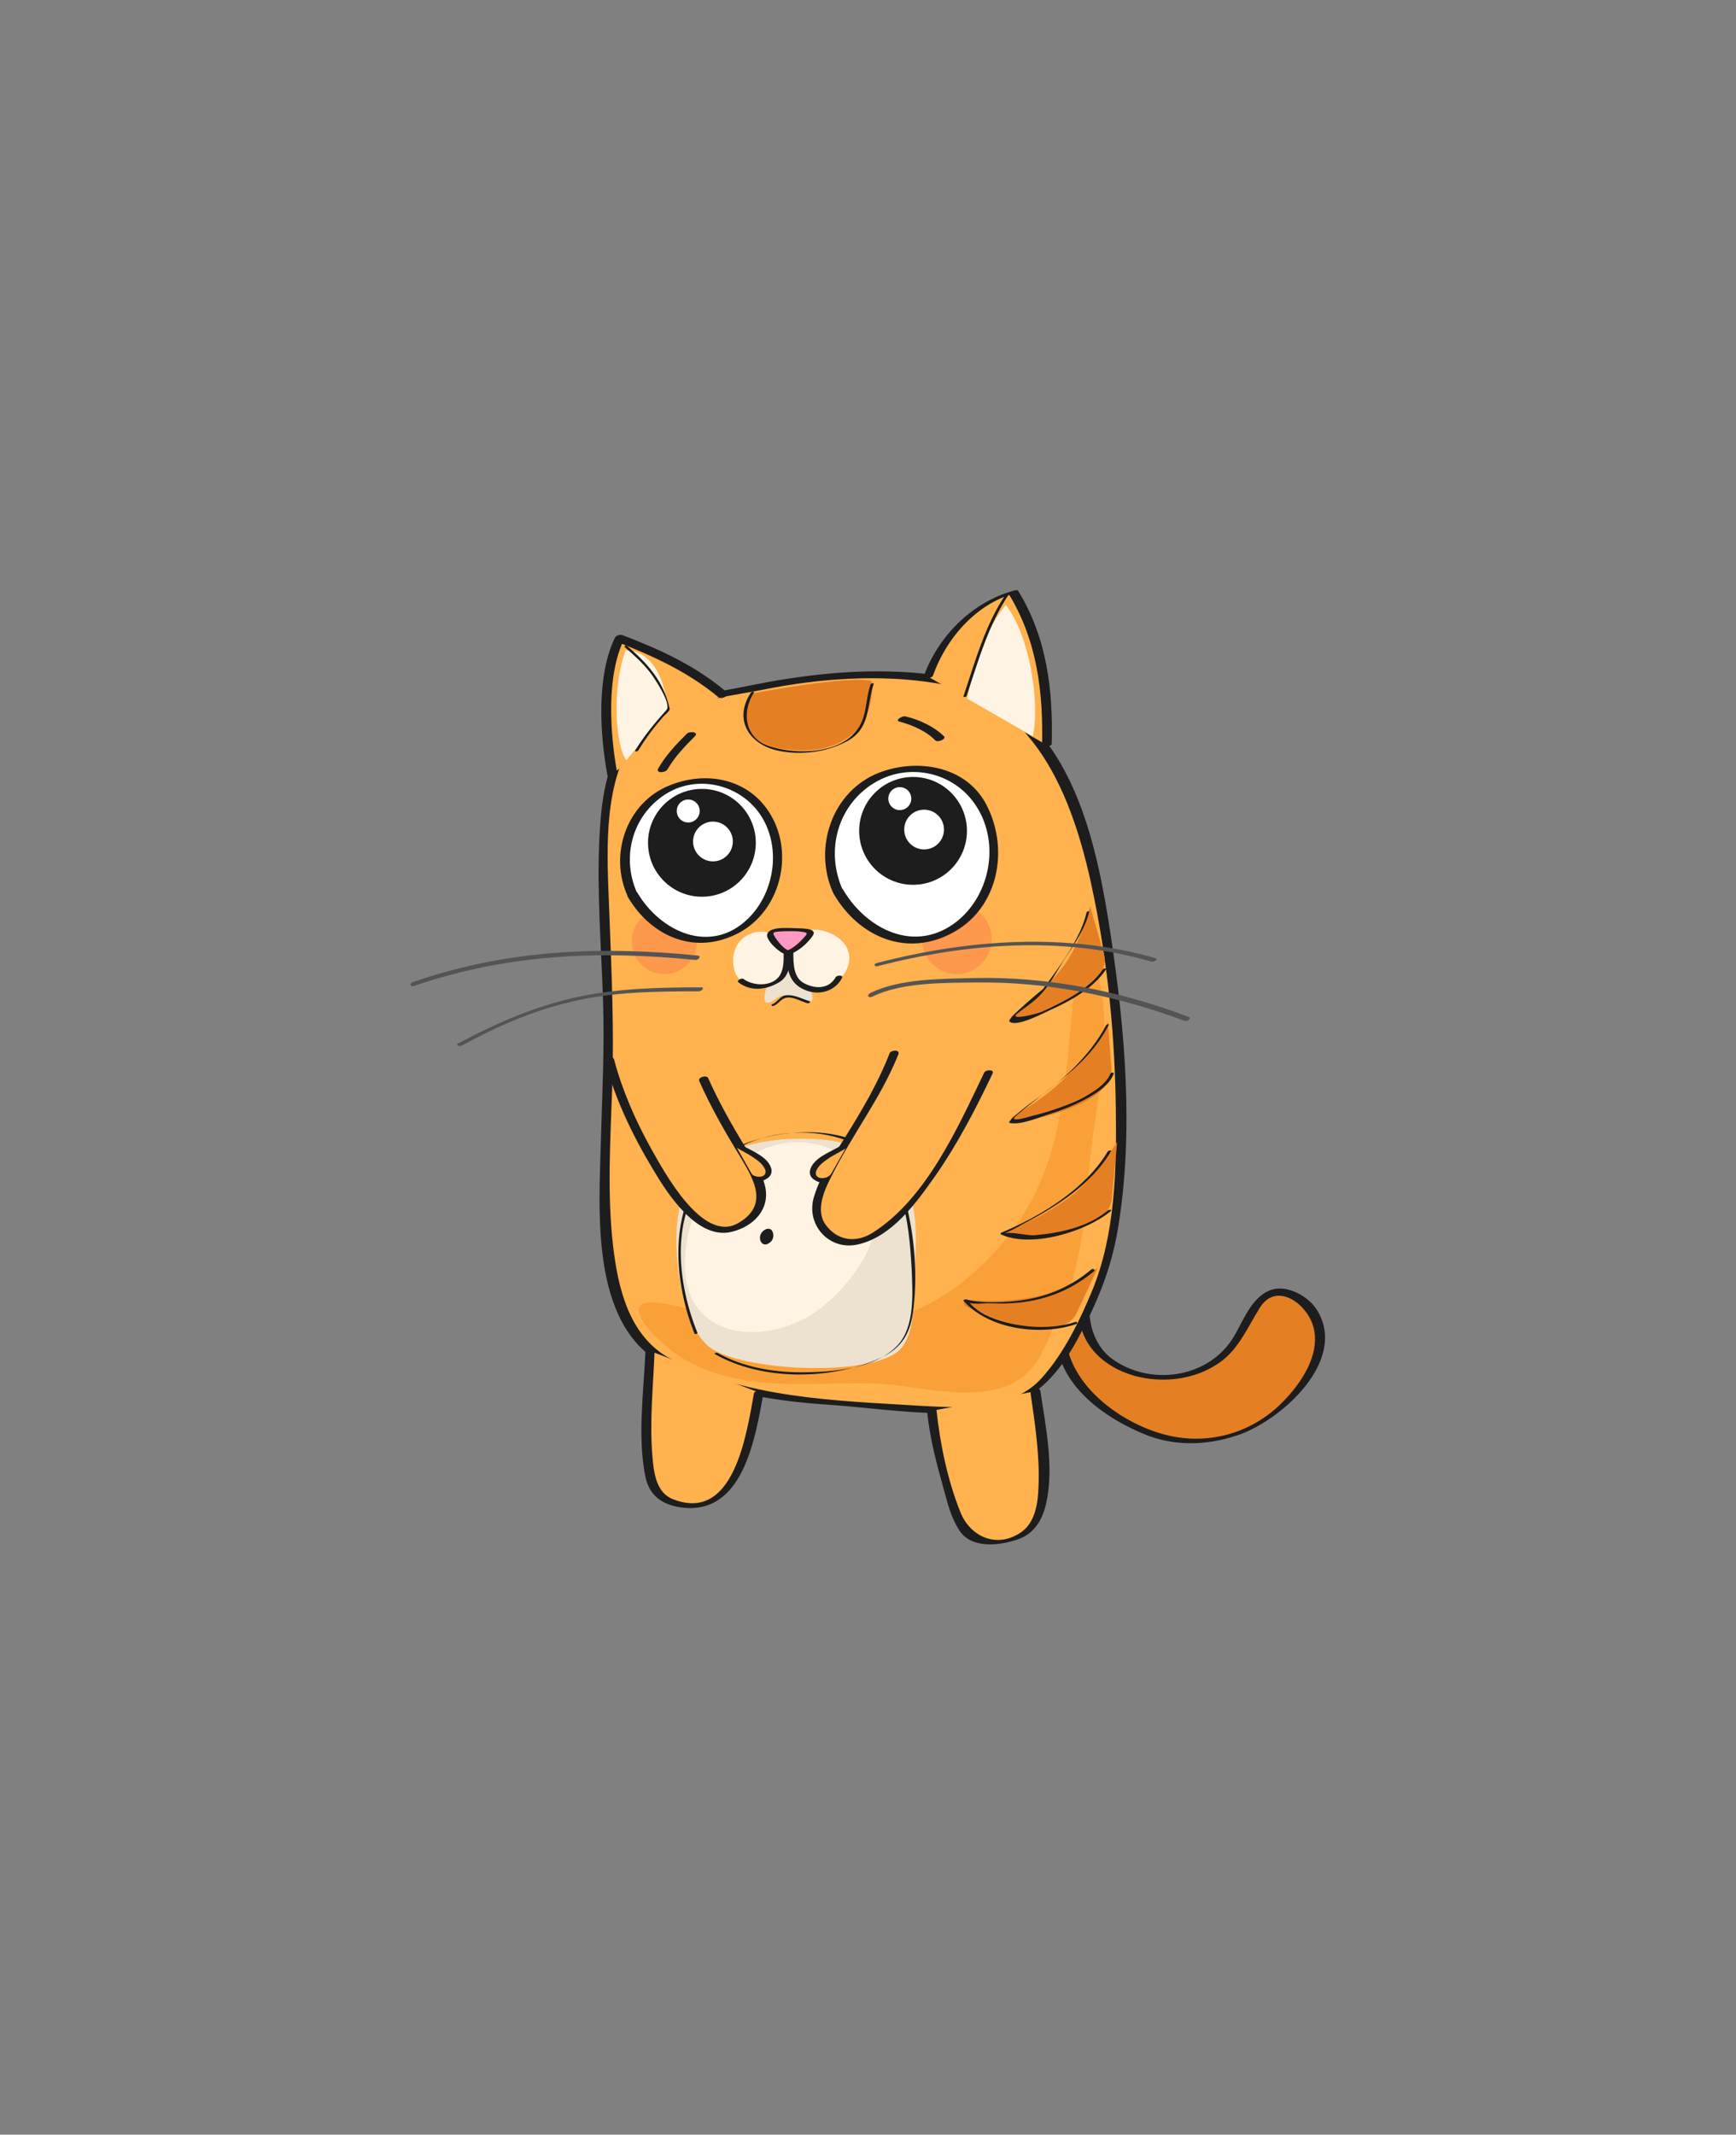 <?xml version="1.0" encoding="utf-8"?>
<!-- Generator: Adobe Illustrator 18.1.1, SVG Export Plug-In . SVG Version: 6.00 Build 0)  -->
<!DOCTYPE svg PUBLIC "-//W3C//DTD SVG 1.1//EN" "http://www.w3.org/Graphics/SVG/1.1/DTD/svg11.dtd">
<svg version="1.1" xmlns="http://www.w3.org/2000/svg" xmlns:xlink="http://www.w3.org/1999/xlink" x="0px" y="0px"
	 viewBox="0 0 393 483" enable-background="new 0 0 393 483" xml:space="preserve">
<rect x="0" y="0" width="393" height="483" fill="#808080" stroke="none"/>
<g id="ziutek_x5F_01">
</g>
<g id="ziutek_x5F_02">
</g>
<g id="ziutek_x5F_03">
</g>
<g id="ziutek_x5F_04">
</g>
<g id="ziutek_x5F_05">
</g>
<g id="ziutek_x5F_06">
</g>
<g id="ziutek_x5F_07">
</g>
<g id="ziutek_x5F_08">
</g>
<g id="ziutek_x5F_09">
</g>
<g id="ziutek_x5F_10">
</g>
<g id="lady_x5F_01">
</g>
<g id="Layer_13">
</g>
<g id="Layer_12">
</g>
<g id="Layer_14">
</g>
<g id="Layer_15">
</g>
<g id="Layer_16">
</g>
<g id="Layer_17">
</g>
<g id="Layer_18">
</g>
<g id="Layer_19">
</g>
<g id="Layer_20">
</g>
<g id="Layer_21">
</g>
<g id="Layer_22">
</g>
<g id="Layer_23">
</g>
<g id="Layer_24">
</g>
<g id="Layer_25">
</g>
<g id="Layer_26">
</g>
<g id="Layer_27">
</g>
<g id="Layer_28">
	<g>
		<g>
			<g>
				<path fill="#E57F23" d="M291.3,292.5c-9.9-3.5-7.1,18.8-27,19c-19.4,0.2-19.8-14.5-18-19.5l-5.9,12c0.9,8.2,10.2,16.7,20.9,20.5
					C287.8,333.8,311.3,299.5,291.3,292.5z"/>
				<path fill="#1D1D1D" d="M239.2,304.3c1.6,9.9,11,16.5,19.6,20.1c6.8,2.9,14.3,2.7,21.2,0.4c9.8-3.2,25.2-16.8,18.2-28.3
					c-1.9-3.2-7.1-6.1-10.8-4.5c-4.4,1.8-6.1,7.4-8.5,11.1c-5.8,8.8-18.6,10.5-27.1,4.4c-4.7-3.4-6.2-10.3-4.5-15.6
					c0.2-0.6-2-0.3-2.2,0.3c-3.5,10.9,5.2,18.7,15.4,19.8c5.5,0.6,11-0.5,15.6-3.7c4.3-3,6.4-8.1,9.1-12.4
					c3.8-6.1,10.9-0.8,12.2,4.6c1.5,6.2-3,12.7-7.1,16.8c-7.1,7.2-17.3,9.9-27,7.2c-9.4-2.6-20.3-10.4-21.9-20.7
					C241.3,303.2,239.1,303.7,239.2,304.3L239.2,304.3z"/>
			</g>
			<g>
				<path fill="#FFB24D" d="M150.2,307.6c-17.9-10-12.3-46.9-12.4-74.1c0-18.3-2.8-42.8,0.7-57.4c3.1-12.8,13.1-16.9,24.4-18.9
					c6.8-1.2,12.6-2.9,21.6-3.7c12.5-1,18.9-1.2,26.8,0c17.6,2.8,28.6,14.2,35.2,39.2c7.4,28.1,11.3,81.4,0.8,101.5
					c-5,9.8-9.3,21.1-20.1,23.4c-8.1,2.4-21.7,1-30.3,0.1C181.6,316.6,166.6,316.8,150.2,307.6z"/>
				<path fill="#1D1D1D" d="M151,307c-8.7-5.2-11.1-15.7-12.2-25c-1.4-12-0.6-24.2-0.2-36.2c0.4-12.6-0.1-25-0.6-37.6
					c-0.4-11.9-1.7-26.2,3.4-37.3c5.4-11.8,20.6-12.7,31.6-14.9c12.5-2.5,26.3-3.5,39-1.4c23.5,4,31.6,28.1,35.7,48.6
					c3.2,15.7,4.7,31.7,4.9,47.7c0.2,13.5-0.1,28.3-5.3,41c-2.8,6.8-6.4,14.2-11.3,19.7c-6.6,7.6-18.2,7-27.4,6.5
					C189.3,316.9,168.5,316.5,151,307c-0.8-0.4-2.7,0.6-1.7,1.2c11.8,6.4,24.4,8.7,37.7,9.6c12,0.8,24.3,3,36.3,1.4
					c10.1-1.3,15.9-7.5,20.6-16.1c4.4-8.1,7.7-16,9.2-25.2c3.6-21.7,1.6-44.9-1.7-66.6c-2.9-19-7.6-42.2-25-53.3
					c-6.9-4.4-15.2-5.7-23.2-6c-11.1-0.5-22.5,0.9-33.4,3.1c-8.5,1.8-18.2,2.6-25,8.6c-7.5,6.6-8.6,16.3-9.1,25.8
					c-0.6,12.2,0.4,24.4,0.8,36.6c0.4,10.9-0.2,21.8-0.5,32.8c-0.4,15.4-2.2,40.1,13.3,49.3C150.1,308.6,152,307.6,151,307z"/>
			</g>
			<circle fill="#FD984C" cx="216.6" cy="212.5" r="7.9"/>
			<circle fill="#FD984C" cx="150.4" cy="213" r="7.4"/>
			<path fill="#F9A138" d="M245.3,213c-0.3-0.5-1.9,9.4-2,10c-2.8,25.6-1.9,46.8-23.5,65.5c-10.9,9.5-24.5,13.2-38.7,12.4
				c-7.1-0.4-14-1.9-20.9-3.5c-4.1-1-20.6-6.8-14.1,2.4c2,2.8,5.1,5.4,8.1,7.3c6.2,4,13.8,5.5,21,5.9c7.1,0.4,14.2-0.1,21.3,0
				c8.5,0.1,17.3,2.8,25.7,1.9c12.7-1.3,13.9-9.7,18.2-19c4.7-10.1,5.2-21.9,6.3-32.8C248.3,246.4,254.1,228.3,245.3,213z"/>
			<g>
				<path fill="#E57F23" d="M246.8,205.1c-1.2,4.1-3.3,9.9-5.9,13.3c-7.8,10.3-14.4,11.6-11.4,12.7c0.5,0.2,22.2-5.8,20.5-14.9
					L246.8,205.1z"/>
			</g>
			<g>
				<path fill="#E57F23" d="M250.8,231.2c-1.7,3.9-5.5,8.5-8.5,11.5c-9,9.3-15.6,9.8-12.8,11.2c0.4,0.2,22.7-3.1,22.1-12.3
					L250.8,231.2z"/>
			</g>
			<g>
				<path fill="#E57F23" d="M252.9,258.4c-2.3,3.6-7.1,9.9-10.6,12.4c-10.3,7.7-17,7.2-14.4,9.1c0.4,0.3,22.9,0.5,23.8-8.7
					L252.9,258.4z"/>
			</g>
			<g>
				<path fill="#E57F23" d="M248.5,286.9c-3.6,2.3-9,5.4-13.2,6.3c-12.6,2.7-18.4-0.6-16.9,2.2c0.2,0.4,20.6,10,25.2,2L248.5,286.9z
					"/>
			</g>
			<g>
				<path fill="#FFB24D" d="M234.4,314.8l-23.4,4.4c0.5,5.3,1.9,10.9,3.7,17.3c2.3,8.3,3.6,13.6,12.7,12
					C236.1,347.2,238.3,340.5,234.4,314.8z"/>
				<path fill="#1D1D1D" d="M209.9,319.5c0.6,5.9,2.1,11.6,3.7,17.3c0.9,3.3,1.7,6.6,3.6,9.5c2.8,4.3,9.4,3.4,13.5,1.9
					c3.5-1.3,5.3-4.4,6.1-7.9c1.9-8.2-0.1-17.6-1.3-25.7c-0.1-0.7-2.3-0.2-2.2,0.6c1,7,2.1,14,1.8,21.1c-0.1,3.7-0.7,8.3-4.1,10.5
					c-5.4,3.6-11.4,0.9-13.6-4.7c-2.9-7.2-4.6-15.5-5.4-23.1C212,318.3,209.8,318.7,209.9,319.5L209.9,319.5z"/>
			</g>
			<g>
				<path fill="#FFFFFF" d="M189.7,201.7c12.1,21.9,39.8,8.1,34.7-13.6c-5.1-22.4-37.7-16.6-36.5,6.4
					C188,196.3,188.8,200,189.7,201.7z"/>
				<path fill="#1D1D1D" d="M188.7,202.2c5.8,10,16.9,14.6,27.4,8.6c10.2-5.8,12.4-19.2,7-29.1c-4.7-8.5-15.6-10.1-24-6.9
					c-10.7,4.1-15.1,17-10.5,27.2c0.4,1,2.6,0.3,2.2-0.6c-4.1-9-1.1-19.7,7.7-24.6c7.6-4.2,17.2-2,22.1,5c5.9,8.3,3.8,20.5-4,26.7
					c-9.4,7.4-20.5,1.8-25.8-7.3C190.2,200.4,188.2,201.2,188.7,202.2z"/>
			</g>
			<g>
				<path fill="#FFFFFF" d="M143.1,202.4c11.3,20.4,37,7.5,32.2-12.7c-4.7-20.8-35-15.4-33.9,6C141.5,197.4,142.3,200.9,143.1,202.4
					z"/>
				<path fill="#1D1D1D" d="M142.1,202.9c5.4,9.2,15.5,13.4,25.3,8.1c9.2-5,12.4-17.6,7.1-26.6c-4.8-8.2-14.5-10.1-22.9-6.7
					c-9.8,3.9-13.8,15.7-9.5,25.1c0.4,0.8,2.5,0.2,2.2-0.6c-3.7-8-1.3-17.5,6.2-22.4c6.9-4.5,16.2-2.6,21.1,3.8
					c5.5,7.3,4,18.2-2.3,24.3c-8.5,8.2-19.8,2.9-25-5.9C143.7,201.3,141.6,202,142.1,202.9z"/>
			</g>
			<g>
				<path fill="#FFB24D" d="M229.4,134c0,0-14.3,3.9-19.3,19.1l26.9,15.5C237.3,156.6,236.4,144.9,229.4,134z"/>
				<path fill="#1D1D1D" d="M211.2,152.9c2.9-8.3,9.6-16.1,18.3-18.6c-0.4,0-0.8,0-1.2,0c6.5,10.6,7.9,22.3,7.6,34.6
					c0,0.3,2.2,0,2.2-0.6c0.3-12.2-1.1-24-7.6-34.6c-0.2-0.3-0.9-0.1-1.2,0c-9.5,2.7-17,10.4-20.3,19.6
					C208.9,153.7,211,153.5,211.2,152.9L211.2,152.9z"/>
			</g>
			<g>
				<path fill="#E57F23" d="M170.4,156.9c-4.2,4.6-2,11.2,6.5,12.5c15.3,2.4,21.3-6.6,20.4-15.3
					C192.2,152.7,170.4,156.9,170.4,156.9z"/>
			</g>
			<g>
				<path fill="#FFF3E3" d="M219,158.1c2.4-14.4,8.7-21.2,8.7-21.2c5.3,6.7,7.8,21.8,6.1,29.7L219,158.1z"/>
			</g>
			<path fill="#1D1D1D" d="M218.8,157.5c2.7-8,4.9-16.1,9.7-23.2c0.2-0.3-0.5-0.2-0.7,0c-4.8,7.1-7,15.2-9.7,23.3
				C218,157.8,218.8,157.7,218.8,157.5L218.8,157.5z"/>
			<path fill="#1D1D1D" d="M170,156.7c-4.1,6.2-0.3,11.9,6.4,13.2c5,1,10.5,0.3,15-2c5.8-2.9,4.7-8,6.4-13.2
				c0.1-0.2-0.6-0.1-0.7,0.1c-1.5,4.4-0.5,8.1-4.3,11.7c-4.6,4.2-13.4,4.2-19,2.2c-5.3-1.9-5.9-7.8-3.1-12
				C170.8,156.4,170.1,156.5,170,156.7L170,156.7z"/>
			<path fill="#1D1D1D" d="M246,206.4c-1.4,6.1-6.2,12.4-9.9,17.4c0,0-8.2,6.7-7.6,7.3c1.4,1.5,7.8-1.9,9.1-2.5c4.5-2,10-5,12.8-9.3
				c0.2-0.3-0.5-0.2-0.7,0c-2.9,4.4-9.1,7.5-13.8,9.6c-1,0.5-7.5,2.1-5.7,0.5c1.5-1.2,3.1-2.2,4.5-3.5c2.9-2.6,4.6-6.4,6.7-9.5
				c2.1-3.2,4.3-6.4,5.2-10.2C246.8,206.1,246.1,206.2,246,206.4L246,206.4z"/>
			<path fill="#1D1D1D" d="M250.8,260.5c-5,8.5-15.2,14.7-24.1,18.4c-0.1,0-0.3,0.3-0.1,0.4c7,3.2,19.4-0.7,24.9-5.3
				c0.3-0.3-0.4-0.3-0.6-0.2c-4.6,3.9-11,5.2-16.8,5.7c-1.5,0.1-5.5-0.9-6.8-0.4c1.5-0.6,2.8-1.3,4.2-2.1c7.5-3.9,15.6-9,20-16.5
				C251.7,260.2,251,260.3,250.8,260.5L250.8,260.5z"/>
			<path fill="#1D1D1D" d="M247.1,287.2c-4.6,3.9-9.7,6.1-15.7,7c-3.5,0.5-9.3,0.8-12.7-0.2c-0.2,0-0.8,0.1-0.5,0.4
				c5.8,6.5,17.5,7.9,25.4,5.2c0.4-0.1,0.3-0.6-0.1-0.5c-6.2,2.1-14.8,1.2-20.7-1.7c-1.1-0.6-2.2-1.4-3-2.3
				c-0.9-0.9-1.6-0.6-0.4-0.3c1.6,0.4,3.4,0,5,0.1c8.7,0.4,16.5-1.6,23.3-7.3C248,287.2,247.4,287,247.1,287.2L247.1,287.2z"/>
			<g>
				<path fill="#FFB24D" d="M147.2,305.7c-1.1,26.8-2,33.8,7.8,34.9c7.1,0.8,12.4-1.4,16.9-25.5L147.2,305.7z"/>
				<path fill="#1D1D1D" d="M146.1,306c-0.4,9.1-1.8,19.1,0,28.1c0.9,4.4,3.9,6.4,8.2,7c14.1,1.8,16.7-16,18.6-26.2
					c0.1-0.7-2-0.3-2.2,0.3c-1.7,9.2-4.5,29.5-18.4,24c-3.8-1.5-4.3-6.1-4.6-9.6c-0.7-8,0.2-16.2,0.5-24.2
					C148.3,304.9,146.1,305.3,146.1,306L146.1,306z"/>
			</g>
			<path fill="#545454" d="M198.7,218.6c20.1-5.2,41.9-6.9,62-1c0.5,0.1,1.7-0.6,0.9-0.8c-20.5-5.9-42.7-4.2-63.1,1.1
				C197.7,218.1,197.9,218.8,198.7,218.6L198.7,218.6z"/>
			<path fill="#545454" d="M197.5,225.5c6.7-3.3,16.4-3.1,23.7-3.2c16.1-0.2,32,3.1,47,8.7c0.5,0.2,1.7-0.6,0.9-0.9
				c-15.5-5.9-32.1-9.2-48.8-8.8c-7.2,0.2-16.6,0.1-23.3,3.4C196,225.3,196.8,225.9,197.5,225.5L197.5,225.5z"/>
			<path fill="#545454" d="M104.5,236.6c7.9-4.3,16-7.9,24.7-9.9c9.4-2.3,19.3-2.4,29-2.4c0.6,0,1.5-0.9,0.5-0.9
				c-9,0-18.2,0.2-27.1,2c-9.8,2-18.9,5.9-27.7,10.6C103,236.3,103.8,236.9,104.5,236.6L104.5,236.6z"/>
			<path fill="#545454" d="M93.7,223.1c21-7.2,41.7-8.1,63.7-5.9c0.7,0.1,1.5-0.9,0.5-1c-22.2-2.2-43.2-1.3-64.4,6
				C92.6,222.5,92.9,223.4,93.7,223.1L93.7,223.1z"/>
			<g>
				<g>
					<path fill="#FFB24D" d="M140.3,144.4c-2.8,5.2-3.3,21.9-1.6,30.6l24.9-17.9C155.8,150.5,151.5,148.7,140.3,144.4z"/>
					<path fill="#1D1D1D" d="M164.4,156.5c-7.2-6-14.9-9.5-23.5-12.8c-0.6-0.2-1.4,0.1-1.7,0.6c-4.2,8.8-3.4,21.7-1.7,31.1
						c0.2,1,2.4,0.5,2.2-0.6c-1.6-8.9-2.5-21.8,1.6-30.2c-0.6,0.2-1.1,0.4-1.7,0.6c8.4,3.3,16.1,6.8,23.1,12.6
						C163.5,158.3,165.4,157.3,164.4,156.5L164.4,156.5z"/>
				</g>
				<g>
					<path fill="#FFF3E3" d="M151.2,160.7c-1.5-14.6-9.6-13.5-9.6-13.5c-3.2,8.9-2.2,21.8,0.2,24.8L151.2,160.7z"/>
				</g>
				<path fill="#1D1D1D" d="M141.4,146.4c2.1,1.8,4.1,3.6,5.8,5.8c0.8,1,4.9,7.1,3.7,8.4c-2.6,2.9-5.1,5.9-7.1,9.2
					c-0.2,0.3,0.5,0.3,0.7,0c1.7-2.8,3.6-5.3,5.7-7.7c0.2-0.2,1.5-1.3,1.4-1.7c-1.3-6.2-5-10.3-9.7-14.3
					C141.9,145.9,141.2,146.2,141.4,146.4L141.4,146.4z"/>
			</g>
			<g>
				<g>
					<path fill="#EDE1CF" d="M161.5,305.4c-8-4.5-10.2-27.5-6.9-34.4c4.9-12.4,21.5-14.3,32.9-13c16.9,2.5,20.7,11.1,19.7,26.6
						c-0.2,6,0.5,17-3.6,20.9C197.3,311.4,170.2,310.4,161.5,305.4z"/>
				</g>
				<path fill="#FFF3E3" d="M196,268.3c-3.6-9.3-15.2-12.5-24.9-7.5c-1.9,1-3.6,2.3-4.9,3.8c-2.7,1.2-5.1,3.2-6.9,5.9
					c-1.2,1.6-2,3.3-2.4,5c-2.5,7.1-3.2,16.7,2.4,22c6.2,5.8,16.4,4.4,23.3,0.6C191.2,293.3,203.5,278.1,196,268.3z"/>
				<path fill="#1D1D1D" d="M157.9,301.6c-5.2-12.8-6.4-29.7,5.3-39.3c11.8-9.7,35.2-8.1,40.5,7.7c1.9,5.6,2.4,11.7,2.7,17.5
					c0.2,5.3,0.7,12.7-3.2,16.9c-5.1,5.4-14.9,6.1-21.9,6.1c-6.4,0-13.2-1.2-18.9-4.4c-0.2-0.1-0.8,0.2-0.7,0.2
					c10.7,6.2,26.4,6,37.5,1c5.1-2.3,7-5.8,7.6-11.2c1-8.6,0.1-18.1-2.4-26.4c-4.6-15.1-23.5-15.6-35.9-10.9
					c-17.5,6.7-17.2,28.2-11.3,42.9C157.2,302,157.9,301.8,157.9,301.6L157.9,301.6z"/>
				<path fill="#1D1D1D" d="M175,279c-0.4-1.7-2.3-0.9-2.8,0.3c-0.6,1.5,0.6,3,2,1.9C175,280.7,175.2,279.7,175,279z"/>
			</g>
			<path fill="#1D1D1D" d="M250.4,232c-3.5,6.7-10,12.7-16.1,16.9c-0.5,0.3-6.8,5-5.7,5.2c2.7,0.5,6.9-1.4,9.5-2.2
				c2.9-0.9,5.7-2.1,8.4-3.6c2.1-1.2,4.7-2.9,5.6-5.3c0.2-0.4-0.6-0.4-0.7-0.1c-0.8,2-2.9,3.5-4.7,4.6c-2.3,1.5-5,2.5-7.6,3.4
				c-1.7,0.6-3.4,1.1-5.1,1.5c-0.8,0.2-6.1,1.9-3.9,0c7.5-6.4,16.2-11.3,20.9-20.5C251.3,231.7,250.6,231.7,250.4,232L250.4,232z"/>
			<g>
				<path fill="#EDE1CF" d="M183.3,222.7c-0.1-1.8-0.4-4.2-2.2-5.2c0,0,0,0,0,0c-0.1-0.2-0.3-0.4-0.5-0.5c-1.7-1-3.3-0.8-4.2,0.6
					c-0.3,0.1-0.5,0.3-0.7,0.6c-2.2,4.3-4.6,11.2-0.1,7.8c2.7-2,4.7,0.3,7.3,0.7C184.9,226.9,183.4,223.8,183.3,222.7z"/>
				<path fill="#FFF3E3" d="M191.1,213.5c-2.1-2.6-6.4-4-9.4-2.5c-1.5,0.7-3.6,3-2.8,4.8c0-0.1,0-0.1-0.1-0.2
					c-1.7-3.7-5.5-6.2-9.6-4c-2.7,1.5-3.6,4.4-3.1,7.3c1,5.2,7.4,5.5,10.4,2.2c0.9-1,1.7-2.9,1.9-4.1c0.1,0.2,1.1,1.9,1.1,2.2
					c0.3,2.4,1.4,4.7,7,4.3c1.5-0.1,4.1-2.2,4.9-3.6C192.7,217.6,192.5,215.2,191.1,213.5z"/>
				<path fill="#1D1D1D" d="M167.2,222.3c2.8,2.1,6.2,1.7,9.1,0c2.6-1.5,2.6-4.4,2.6-7c0-0.7-1.5-0.4-1.5,0.1c0,1.7,0.1,3.6-0.8,5.2
					c-1.6,2.7-6,2.6-8.3,0.9C167.9,221.2,166.6,221.9,167.2,222.3L167.2,222.3z"/>
				<path fill="#1D1D1D" d="M178.1,215.8c0,3.7,0.6,6.9,4.4,8.3c3.1,1.2,6.6,0.1,8.1-2.8c0.4-0.7-1.1-0.7-1.4-0.2
					c-1.6,2.8-4.8,2.7-7.3,1.3c-2.3-1.3-2.3-4.5-2.3-6.8C179.6,214.9,178.1,215.1,178.1,215.8L178.1,215.8z"/>
				<g>
					<path fill="#FF99C3" d="M178.3,215.6c1-0.1,6.2-4.1,5.1-4.8c-1-0.6-8.3-0.6-8.8,0.3C173.8,212.3,177.8,215.7,178.3,215.6z"/>
					<path fill="#1D1D1D" d="M178.4,216c2-0.4,4.5-2.6,5.6-4.3c1.3-1.9-3.4-1.6-4.2-1.7c-1.4,0-5.4-0.4-6.1,1.3
						c-0.5,1.4,2.9,4.4,4.1,4.6c0.5,0.1,1.7-0.7,0.9-0.8c-1.2-0.2-2.8-2.3-3.4-3.3c-0.5-0.9,0-0.9,0.8-1c1-0.1,2-0.1,3-0.1
						c0.9,0,1.9,0,2.8,0.2c0.9,0.1,0.9,0.4,0.3,1c-0.9,1.1-2.8,2.9-4.2,3.2C177.3,215.4,177.5,216.2,178.4,216z"/>
				</g>
			</g>
			<path fill="#1D1D1D" d="M151.1,174.1c1.6-2.8,3.9-5.2,6.2-7.5c1-1-1.2-1.2-1.8-0.6c-2.4,2.4-4.8,4.9-6.5,7.9
				C148.4,175,150.6,174.9,151.1,174.1L151.1,174.1z"/>
			<path fill="#1D1D1D" d="M203.7,163.3c2.7,0.7,6,2.1,8,4.2c0.6,0.6,2.6-0.3,2-0.9c-2.2-2.2-5.7-3.8-8.7-4.5
				C204.3,161.9,202.4,163,203.7,163.3L203.7,163.3z"/>
			<g>
				<circle fill="#1D1D1D" cx="158.9" cy="190.7" r="12.2"/>
				<circle fill="#FFFFFF" cx="161.4" cy="190.4" r="4.5"/>
				<circle fill="#FFFFFF" cx="155.8" cy="183.5" r="2.6"/>
			</g>
			<g>
				<circle fill="#1D1D1D" cx="206.7" cy="188" r="12.2"/>
				<circle fill="#FFFFFF" cx="209.2" cy="187.7" r="4.5"/>
				<circle fill="#FFFFFF" cx="203.7" cy="180.7" r="2.6"/>
			</g>
			<path fill="#1D1D1D" d="M175.1,227.6c0.7-0.2,1.3-1,1.9-1.4c1.7-1.3,4,0.3,5.8,0.8c0.3,0.1,0.9-0.3,0.4-0.5
				c-1.7-0.5-3.4-1.5-5.2-1.3c-1.4,0.1-2,1.6-3.1,2C174.5,227.3,174.6,227.7,175.1,227.6L175.1,227.6z"/>
			<g>
				<g>
					<path fill="#FFB24D" d="M159.4,244.4L138,240c2,8.2,8.6,22.8,15.7,31.4c4.5,5.5,9.8,8.2,13.9,5.9
						C179.4,270.8,167.4,263.4,159.4,244.4z"/>
					<path fill="#1D1D1D" d="M158.3,244.6c2.7,6.1,6,11.8,9.5,17.5c3.2,5.3,6,10.7-0.6,14.6c-8.1,4.8-16.8-11.5-19.8-16.8
						c-3.5-6.3-6.5-13.1-8.4-20.2c-0.3-1-2.3-0.4-2,0.5c2.3,8.6,6.3,16.9,10.9,24.5c3.2,5.4,10,16,17.8,14c4.9-1.2,8.7-5.1,7.5-10.3
						c-0.7-3-2.7-5.8-4.2-8.4c-3.2-5.2-6.2-10.5-8.7-16.1C160,243.2,157.9,243.7,158.3,244.6L158.3,244.6z"/>
				</g>
				<g>
					<path fill="#FFB24D" d="M166.2,258.6l4.3,7.6c1.2,1.3,3.8,0.5,3.7-1.2C174,262.2,168.2,260.1,166.2,258.6z"/>
					<path fill="#1D1D1D" d="M166.3,259.4c1.4,0.9,3,1.6,4.4,2.6c0.9,0.6,1.8,1.3,2.3,2.2c0.9,1.4-0.2,2.5-2.1,1.9
						c-0.4-0.1-1-0.6-1.2-1c-0.2-0.3,0.9,1.8,1.2,2c0.9,0.3,1.7,0.2,2.5-0.3c1-0.5,1.6-1.5,1.1-2.7c-0.9-2.4-4.1-3.6-6.4-4.9
						c-0.4-0.2-1.6-1.1-2-1.3C165.9,257.6,166.1,259.3,166.3,259.4z"/>
				</g>
			</g>
			<g>
				<g>
					<path fill="#FFB24D" d="M202.4,238.4c-7.7,20.2-25,33.9-14,41.6c13.4,7.9,30.9-27.9,35.3-37.2L202.4,238.4z"/>
					<path fill="#1D1D1D" d="M201.4,238.3c-2.6,6.7-6.2,12.8-10,18.9c-2.7,4.3-5.6,8.6-7.1,13.5c-2,6.3,3.3,12.3,9.8,10.9
						c7.8-1.7,13.3-9.4,17.6-15.5c5.1-7.3,9.2-15.2,13-23.2c0.5-1-1.6-0.9-1.9-0.2c-6,12.5-13.1,28.5-25.2,36.2
						c-3.8,2.4-8,1.9-10.7-1.8c-2.4-3.3-0.2-8,1.4-11.1c4.7-9.4,11.2-17.7,15.1-27.5C203.7,237.4,201.7,237.6,201.4,238.3
						L201.4,238.3z"/>
				</g>
				<g>
					<path fill="#FFB24D" d="M183.9,265.4c-0.1,1.7,2.5,2.5,3.7,1.2l4.3-7.6C189.8,260.4,184,262.5,183.9,265.4z"/>
					<path fill="#1D1D1D" d="M191.7,259.7c-1.4,0.9-3,1.6-4.4,2.6c-0.9,0.6-1.8,1.3-2.3,2.2c-0.9,1.4,0.2,2.5,2.1,1.9
						c0.4-0.1,1-0.6,1.2-1c0.2-0.3-0.9,1.8-1.2,2c-0.9,0.3-1.7,0.2-2.5-0.3c-1-0.5-1.6-1.5-1.1-2.7c0.9-2.4,4.1-3.6,6.4-4.9
						c0.4-0.2,1.6-1.1,2-1.3C192.1,257.9,191.9,259.6,191.7,259.7z"/>
				</g>
			</g>
		</g>
	</g>
</g>
<g id="Layer_29">
</g>
<g id="Layer_30">
</g>
<g id="Layer_31">
</g>
<g id="Layer_32">
</g>
<g id="Layer_33">
</g>
<g id="Layer_34">
</g>
<g id="Layer_36">
</g>
<g id="Layer_35">
</g>
<g id="Layer_37">
</g>
<g id="Layer_38">
</g>
<g id="Layer_39">
</g>
<g id="Layer_40">
</g>
</svg>
